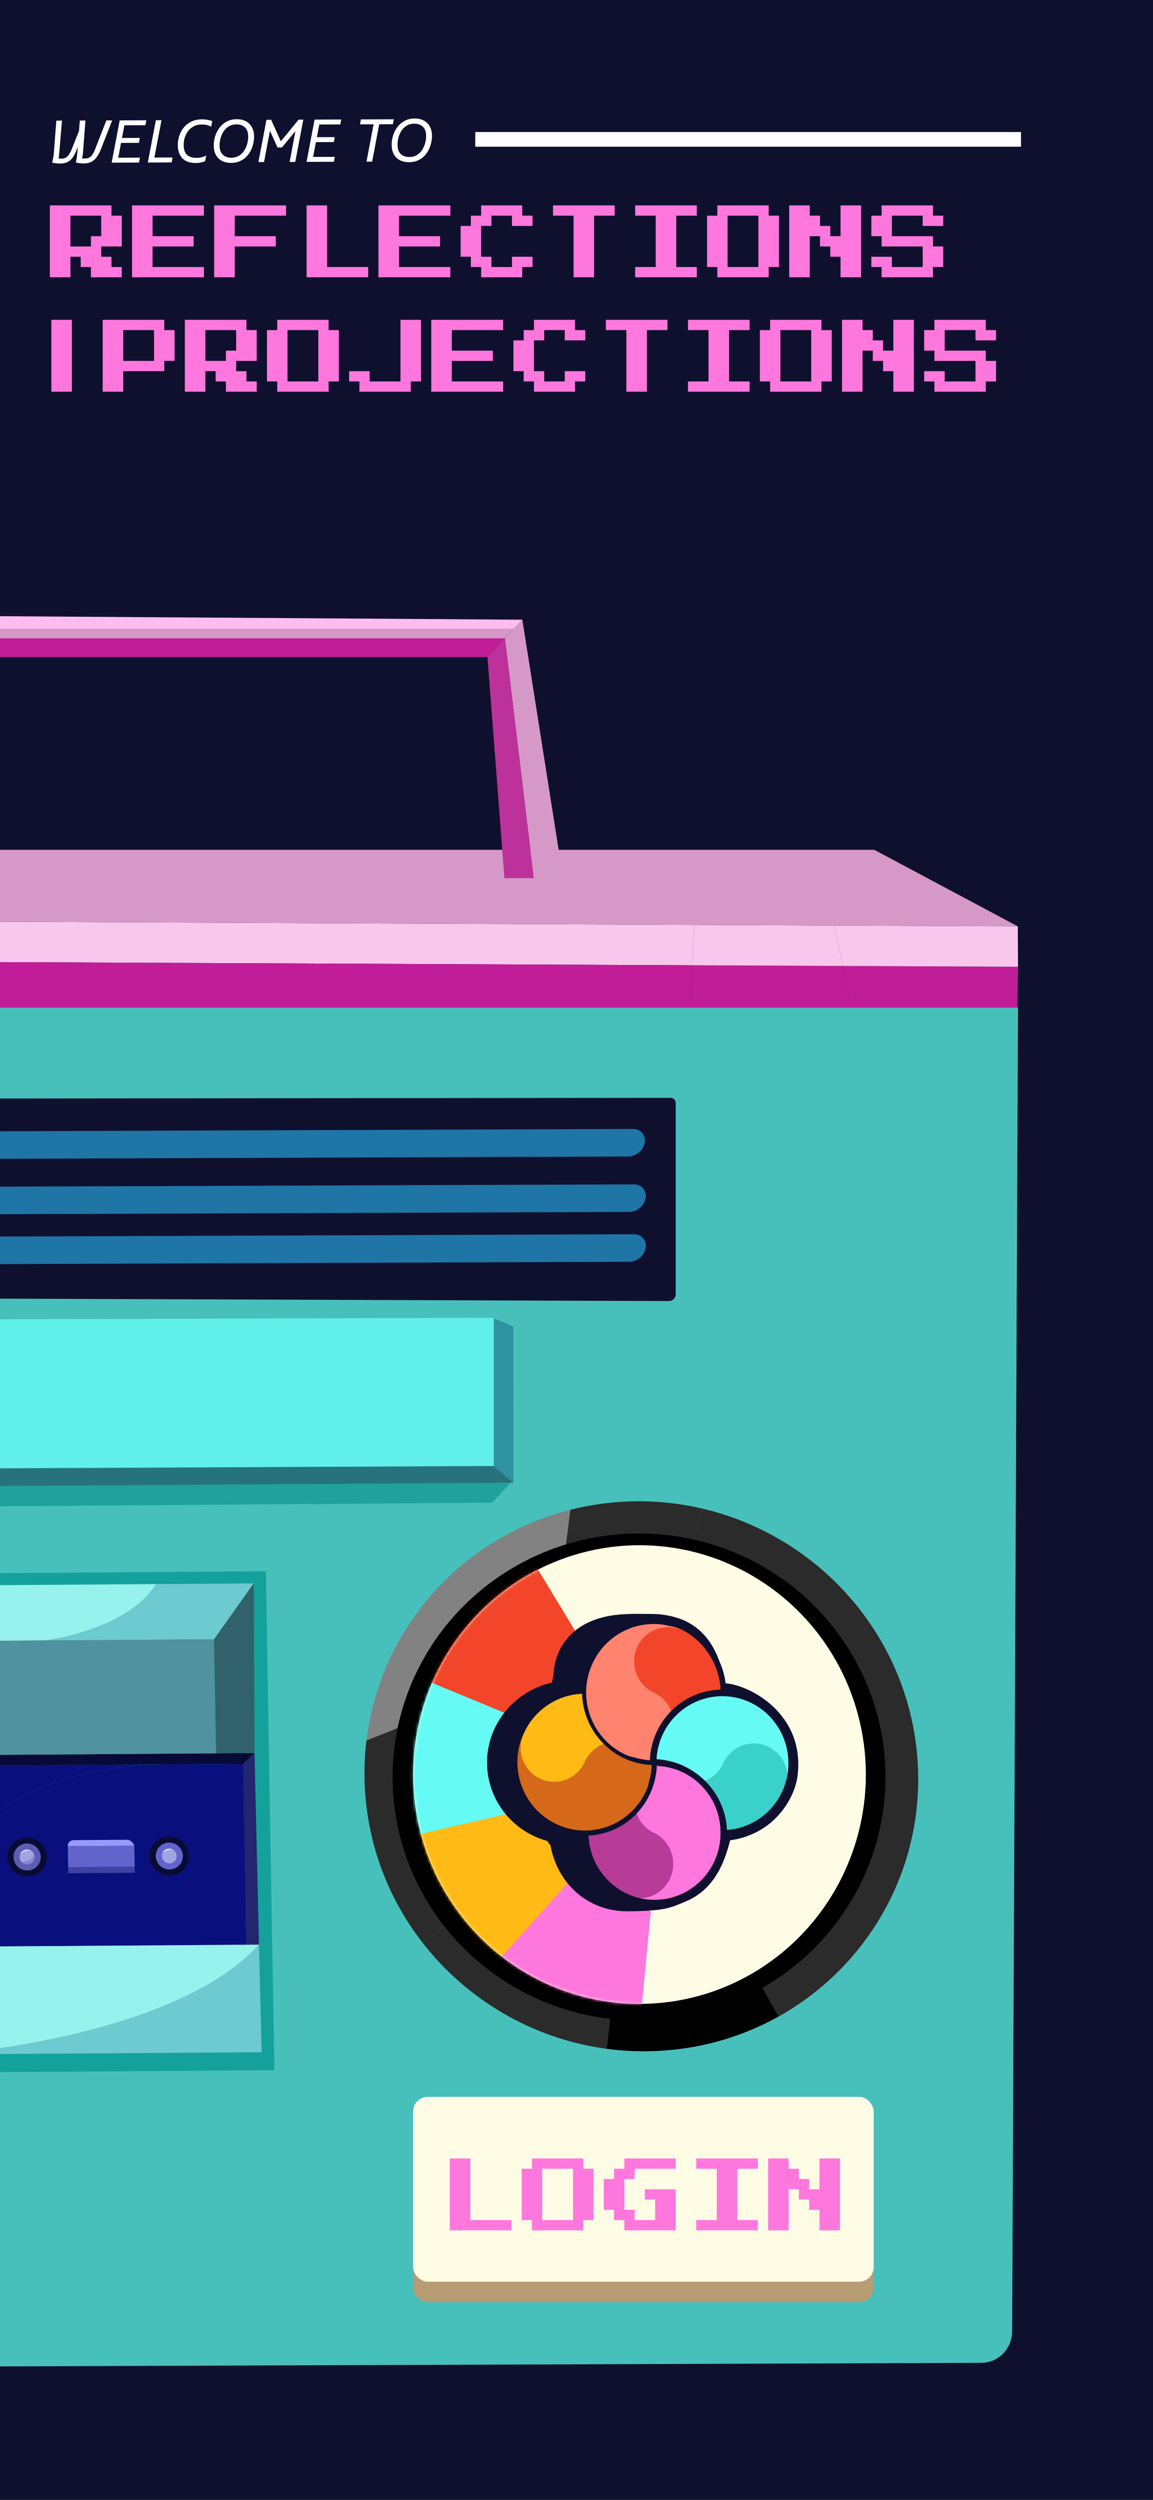 <svg width="393" height="852" viewBox="0 0 393 852" fill="none" xmlns="http://www.w3.org/2000/svg">
<rect x="0" y="0" width="393" height="852" fill="#333333" stroke="none"/>
<g clip-path="url(#clip0_1519_532)">
<rect width="393" height="852" fill="white"/>
<path d="M-4 -21H416V901.5H-4V-21Z" fill="#0F102E"/>
<path fill-rule="evenodd" clip-rule="evenodd" d="M298.009 379.814L346.311 380.124L346.991 329.483L287.284 329.211L298.009 379.814Z" fill="#C11D99"/>
<path fill-rule="evenodd" clip-rule="evenodd" d="M346.915 315.715L284.364 315.43L287.284 329.211L346.991 329.483L346.915 315.715Z" fill="#F8C7EC"/>
<path d="M233.115 380.055L298.009 379.814L287.284 329.211L235.914 328.977L233.115 380.055Z" fill="#C11D99"/>
<path d="M284.364 315.43L236.668 315.213L235.914 328.977L287.284 329.211L284.364 315.43Z" fill="#F8C7EC"/>
<path d="M235.914 328.977L236.668 315.213L-58.189 313.871L-58.189 327.638L235.914 328.977Z" fill="#F8C7EC"/>
<path d="M233.115 380.055L235.914 328.977L-58.189 327.638L-58.189 381.134L233.115 380.055Z" fill="#C11D99"/>
<path d="M236.668 315.213L284.364 315.43L346.915 315.715L298.009 289.624L-54.689 289.624L-58.189 313.871L236.668 315.213Z" fill="#D698C7"/>
<path d="M334.405 805.278L-331.93 807.702L-331.929 343.41L346.993 343.41L344.992 794.454C344.965 800.443 340.404 805.256 334.405 805.278Z" fill="#47C0BB"/>
<rect width="118.587" height="170.048" transform="matrix(1 -0.007 0.017 1 -27.967 536.331)" fill="#15A19B"/>
<path fill-rule="evenodd" clip-rule="evenodd" d="M312.665 598.847C315.67 636.271 296.138 670.095 265.38 687.252L227.615 619.081L215.284 621.727L206.783 698.259C181.583 694.88 159.175 681.557 144.086 662.167L207.889 611.335L239.761 514.232C278.831 523.53 309.307 557.022 312.665 598.847Z" fill="#2B2B2B"/>
<path d="M206.783 698.259C213.073 699.102 219.537 699.326 226.105 698.87C240.403 697.878 253.701 693.766 265.38 687.252L227.615 619.081L215.284 621.727L206.783 698.259Z" fill="black"/>
<path fill-rule="evenodd" clip-rule="evenodd" d="M144.086 662.167C133.147 648.111 126.054 630.866 124.532 611.91C124.02 605.532 124.163 599.259 124.903 593.155L187.563 568.139L194.391 514.544C199.771 513.186 205.351 512.285 211.092 511.886C220.962 511.201 230.598 512.051 239.761 514.232L207.889 611.335L144.086 662.167Z" fill="#2B2B2B"/>
<path d="M187.563 568.139L194.391 514.544C157.11 523.957 129.498 555.303 124.903 593.155L187.563 568.139Z" fill="#828282"/>
<path d="M86.758 597.47L73.621 597.56L-12.482 598.154L-21.845 598.218L-18.092 601.822L54.272 601.324L64.402 601.254L82.963 601.126L86.758 597.47Z" fill="#070937"/>
<path d="M-21.845 598.218L-20.739 663.508L-17.047 663.483L-17.433 640.743L-18.092 601.822L-21.845 598.218Z" fill="#23266E"/>
<path d="M88.276 662.757L86.758 597.47L82.963 601.126L84.007 662.787L88.276 662.757Z" fill="#23266E"/>
<path fill-rule="evenodd" clip-rule="evenodd" d="M84.007 662.787L-17.047 663.483L-17.433 640.743C-15.063 627.876 2.687 603.175 54.272 601.324L64.402 601.254L82.963 601.126L84.007 662.787Z" fill="#0A0F7E"/>
<path d="M-18.092 601.822L-17.433 640.743C-15.063 627.876 2.687 603.175 54.272 601.324L-18.092 601.822Z" fill="#0A0F7E"/>
<path fill-rule="evenodd" clip-rule="evenodd" d="M-22.824 540.394L53.231 539.869C45.343 552.626 24.602 557.993 15.217 559.082L-13.14 559.277L-22.824 540.394Z" fill="#97F1ED"/>
<path d="M72.963 558.684L86.48 539.64L53.231 539.869C45.343 552.626 24.602 557.993 15.217 559.082L72.963 558.684Z" fill="#6CCAD0"/>
<path fill-rule="evenodd" clip-rule="evenodd" d="M-21.845 598.218L-22.642 551.148C-21.378 558.28 -17.919 564.315 -12.972 569.24L-12.482 598.154L-21.845 598.218Z" fill="#31616B"/>
<path fill-rule="evenodd" clip-rule="evenodd" d="M86.532 550.396L86.758 597.47L73.621 597.56L73.222 573.993C80.733 568.278 85.759 560.423 86.532 550.396Z" fill="#31616B"/>
<path fill-rule="evenodd" clip-rule="evenodd" d="M73.621 597.56L-12.482 598.154L-12.972 569.24C6.941 589.063 50.979 590.916 73.222 573.993L73.621 597.56Z" fill="#5192A0"/>
<path d="M15.217 559.082L-13.14 559.277L-12.972 569.24C6.941 589.063 50.979 590.916 73.222 573.993L72.963 558.684L15.217 559.082Z" fill="#5192A0"/>
<path d="M-13.14 559.277L-22.824 540.394L-22.642 551.148C-21.378 558.28 -17.919 564.315 -12.972 569.24L-13.14 559.277Z" fill="#31616B"/>
<path d="M86.48 539.64L72.963 558.684L73.222 573.993C80.733 568.278 85.759 560.423 86.532 550.396L86.48 539.64Z" fill="#31616B"/>
<path fill-rule="evenodd" clip-rule="evenodd" d="M-17.047 663.483L-20.739 663.508L-20.118 700.175C6.277 698.594 64.908 688.897 88.276 662.757L84.007 662.787L-17.047 663.483Z" fill="#97F1ED"/>
<path d="M89.186 699.421L88.276 662.757C64.908 688.897 6.277 698.594 -20.118 700.175L89.186 699.421Z" fill="#6CCAD0"/>
<path d="M-86.059 440.065C-79.749 409.82 -91.861 388.3 -100.9 378.633C-102.167 377.279 -100.868 374.48 -98.89 374.478L228.539 374.162C229.55 374.161 230.311 374.919 230.311 375.917L230.311 441.184C230.311 442.371 229.248 443.414 228.046 443.41L-84.324 442.286C-85.513 442.282 -86.305 441.243 -86.059 440.065Z" fill="#0F102E"/>
<path d="M-62.73 390.464C-62.296 387.867 -59.809 385.754 -57.176 385.744L215.774 384.762C218.102 384.753 219.81 386.409 219.81 388.673C219.81 391.528 217.142 394.134 214.206 394.145L-58.748 395.15C-61.381 395.159 -63.164 393.061 -62.73 390.464Z" fill="#1E75A6"/>
<path d="M-62.403 409.346C-61.969 406.749 -59.483 404.636 -56.849 404.626L216.101 403.644C218.429 403.636 220.137 405.291 220.137 407.555C220.137 410.411 217.468 413.016 214.533 413.027L-58.421 414.032C-61.054 414.042 -62.837 411.944 -62.403 409.346Z" fill="#1E75A6"/>
<path d="M-62.403 426.346C-61.969 423.749 -59.483 421.636 -56.849 421.626L216.101 420.644C218.429 420.636 220.137 422.291 220.137 424.555C220.137 427.411 217.468 430.016 214.533 430.027L-58.421 431.032C-61.054 431.042 -62.837 428.944 -62.403 426.346Z" fill="#1E75A6"/>
<path d="M-128.19 514.287L-117.186 505.93L174.689 504.643L167.811 512.124L-128.19 514.287Z" fill="#20A19B"/>
<path fill-rule="evenodd" clip-rule="evenodd" d="M174.979 505.311C174.96 491.791 174.989 467.624 174.967 452.124L168.311 449.259L-76.032 449.834L-78.766 452.964C-81.517 482.536 -108.319 501.449 -121.07 507.208L-98.302 498.82L168.311 499.624L174.979 505.311Z" fill="#2E92A0"/>
<path d="M-121.07 507.208L174.979 505.311L168.311 499.624L-98.302 498.82L-121.07 507.208Z" fill="#26737D"/>
<path d="M-104.244 500.917C-77.132 481.067 -74.793 460.241 -76.632 449.836L168.31 449.124L168.311 499.624L-104.244 500.917Z" fill="#60EFE9"/>
<path d="M57.755 635.103C59.178 635.093 60.313 633.938 60.289 632.524C60.284 632.207 60.221 631.903 60.11 631.624C59.931 631.172 59.627 630.783 59.242 630.496C57.6 630.109 55.918 631.109 55.282 631.657C55.181 631.938 55.128 632.242 55.133 632.56C55.145 633.253 55.433 633.88 55.891 634.337C56.368 634.814 57.029 635.108 57.755 635.103Z" fill="#A1A4E3"/>
<path fill-rule="evenodd" clip-rule="evenodd" d="M62.352 632.51C62.395 635.056 60.352 637.133 57.789 637.151C55.227 637.169 53.114 635.12 53.071 632.574C53.028 630.028 55.071 627.951 57.633 627.933C60.196 627.915 62.309 629.965 62.352 632.51ZM60.289 632.524C60.313 633.938 59.178 635.093 57.755 635.103C57.029 635.108 56.368 634.814 55.891 634.337C55.433 633.88 55.145 633.253 55.133 632.56C55.128 632.242 55.181 631.938 55.282 631.657C55.633 630.685 56.564 629.989 57.668 629.981C58.257 629.977 58.802 630.17 59.242 630.496C59.627 630.783 59.931 631.172 60.11 631.624C60.221 631.903 60.284 632.207 60.289 632.524Z" fill="#6064CB"/>
<path d="M57.668 629.981C56.564 629.989 55.633 630.685 55.282 631.657C55.918 631.109 57.6 630.109 59.242 630.496C58.802 630.17 58.257 629.977 57.668 629.981Z" fill="#D3DBFF"/>
<path fill-rule="evenodd" clip-rule="evenodd" d="M64.414 632.496C64.476 636.173 61.526 639.174 57.824 639.2C54.122 639.225 51.071 636.265 51.009 632.588C50.947 628.911 53.897 625.91 57.599 625.884C61.3 625.859 64.352 628.819 64.414 632.496ZM57.789 637.151C60.352 637.133 62.395 635.056 62.352 632.51C62.309 629.965 60.196 627.915 57.633 627.933C55.071 627.951 53.028 630.028 53.071 632.574C53.114 635.12 55.227 637.169 57.789 637.151Z" fill="#090B33"/>
<path d="M15.951 632.83C16.013 636.507 13.062 639.509 9.361 639.534C5.659 639.56 2.608 636.6 2.545 632.923C2.483 629.246 5.433 626.244 9.135 626.219C12.837 626.193 15.888 629.153 15.951 632.83Z" fill="#090B33"/>
<path d="M13.888 632.845C13.931 635.39 11.889 637.468 9.326 637.486C6.763 637.503 4.651 635.454 4.608 632.908C4.565 630.363 6.607 628.285 9.17 628.267C11.733 628.25 13.845 630.299 13.888 632.845Z" fill="#5A5DB2"/>
<path d="M9.205 630.316C8.1 630.324 7.17 631.02 6.819 631.991C7.455 631.443 9.136 630.443 10.778 630.831C10.339 630.504 9.793 630.312 9.205 630.316Z" fill="#D3D5FF"/>
<path fill-rule="evenodd" clip-rule="evenodd" d="M7.428 634.672C8.758 634.416 10.821 634.402 11.646 631.958C11.467 631.507 11.164 631.117 10.778 630.831C9.136 630.443 7.455 631.443 6.819 631.991C6.718 632.273 6.665 632.577 6.67 632.894C6.682 633.587 6.97 634.214 7.428 634.672Z" fill="#A1A4E3"/>
<path d="M9.291 635.437C10.715 635.427 11.85 634.273 11.826 632.859C11.82 632.541 11.757 632.238 11.646 631.958C10.821 634.402 8.758 634.416 7.428 634.672C7.904 635.148 8.565 635.442 9.291 635.437Z" fill="#8386D2"/>
<path d="M23.263 638.414L45.949 638.257L45.914 636.209L23.228 636.365L23.263 638.414Z" fill="#3D42A3"/>
<path fill-rule="evenodd" clip-rule="evenodd" d="M23.228 636.365L23.107 629.195L45.793 629.039L45.914 636.209L23.228 636.365Z" fill="#6064CB"/>
<path d="M45.793 629.039C45.612 628.528 44.94 627.406 43.696 627.005L25.135 627.133C24.447 627.137 23.079 627.557 23.107 629.195L45.793 629.039Z" fill="#969BFA"/>
<ellipse cx="217.811" cy="605.624" rx="84" ry="83" fill="black"/>
<ellipse cx="217.969" cy="604.788" rx="77.158" ry="78.164" fill="#FFFCE5"/>
<path d="M222.135 551.05V650.096C227.925 649.665 230.162 648.41 233.16 647.186C243.502 642.962 246.387 632.828 248.075 626.293C263.13 624.52 269.846 612.467 270.819 605.363C273.659 584.624 254.593 574.694 246.178 574.614C244.233 560.964 238.07 555.696 233.16 553.349C233.16 553.349 228.667 551.05 222.135 551.05Z" fill="#0F102E" stroke="#0F102E" stroke-width="2"/>
<path d="M223.824 601.954C223.098 602.138 222.337 602.138 221.612 601.954C221.416 601.22 221.416 600.444 221.612 599.71C222.33 599.456 223.11 599.456 223.824 599.71C224.102 600.432 224.102 601.232 223.824 601.954Z" fill="#0F102E"/>
<path d="M241.197 572.411C241.197 586.06 229.446 597.125 214.951 597.125C200.787 597.125 189.243 586.682 188.723 573.465C188.711 573.156 188.723 572.914 188.723 572.603C188.723 572.266 188.593 571.499 188.609 571.166C189.237 557.999 199.116 550.876 212.461 550.188C217.106 549.949 216.484 550.044 221.225 550.044C229.176 554.291 241.197 563.189 241.197 572.411Z" fill="#0F102E"/>
<path d="M221.465 600.621C221.465 615.936 209.049 628.352 193.734 628.352C191.562 628.352 189.449 628.102 187.421 627.63C187.097 627.555 186.774 627.473 186.454 627.386C174.67 624.189 166.003 613.417 166.003 600.621C166.003 587.378 175.669 576.22 188.082 573.465C188.421 573.389 188.38 573.527 188.723 573.465C190.348 573.168 192.023 572.89 193.734 572.89C209.049 572.89 221.465 585.306 221.465 600.621Z" fill="#0F102E"/>
<path d="M242.634 623.898C242.634 634.329 233.151 647.078 221.129 651.197C219.693 651.197 218.685 651.389 213.802 651.389C200.22 651.389 190.021 641.865 187.636 628.974C187.554 628.53 187.482 628.082 187.421 627.63C187.257 626.409 187.172 625.163 187.172 623.898C187.172 608.582 199.588 596.167 214.903 596.167C230.219 596.167 242.634 608.582 242.634 623.898Z" fill="#0F102E"/>
<path d="M188.723 573.465C188.711 573.156 188.723 572.914 188.723 572.603C188.723 572.266 188.593 571.499 188.609 571.166L188.082 573.465C188.421 573.389 188.38 573.527 188.723 573.465Z" fill="#0F102E"/>
<path d="M187.421 627.63C187.097 627.555 186.774 627.473 186.454 627.386L187.636 628.974C187.554 628.53 187.482 628.082 187.421 627.63Z" fill="#0F102E"/>
<path d="M199.362 600.541C200.624 597.698 202.958 595.486 205.844 594.404C201.26 589.886 198.589 583.737 198.389 577.254C189.118 577.639 180.997 583.666 177.832 592.51C176.083 598.702 179.616 605.157 185.726 606.929C191.212 608.522 197.02 605.792 199.369 600.522L199.362 600.537V600.541Z" fill="#FFBA15"/>
<path d="M221.213 607.122C221.056 608.157 220.762 609.169 220.338 610.122C215.119 621.867 201.499 627.103 189.914 621.812C178.33 616.522 173.169 602.71 178.385 590.965C175.855 596.875 178.526 603.742 184.353 606.31C190.071 608.828 196.726 606.271 199.361 600.545C200.624 597.702 202.958 595.49 205.844 594.408C209.856 598.392 215.091 600.867 220.68 601.428C221.17 601.475 221.664 601.506 222.166 601.526C222.08 603.439 221.758 605.334 221.213 607.169C221.213 607.157 221.213 607.142 221.217 607.126" fill="#D56819"/>
<path d="M223.107 601.546C222.679 601.546 222.26 601.534 221.848 601.514C221.319 614.107 210.824 623.879 198.404 623.346C185.985 622.813 176.345 612.169 176.875 599.577C177.373 587.737 186.722 578.251 198.401 577.745C198.381 577.322 198.369 576.894 198.369 576.466C198.369 576.137 198.381 575.816 198.393 575.486C184.745 576.027 174.11 587.682 174.643 601.522C175.177 615.361 186.671 626.142 200.322 625.601C213.224 625.091 223.57 614.601 224.072 601.518C223.75 601.53 223.432 601.541 223.107 601.541" fill="#0F102E"/>
<path d="M222.666 577.054C225.462 578.352 227.63 580.732 228.677 583.662C233.164 579.042 239.242 576.371 245.635 576.211C245.313 566.803 239.189 557.865 230.479 554.602C224.385 552.79 218.222 556.994 216.438 563.175C214.834 568.728 217.489 574.634 222.673 577.05H222.666V577.054Z" fill="#F34529"/>
<path d="M216.307 598.961C215.287 598.8 214.291 598.502 213.346 598.075C201.761 592.784 196.6 578.972 201.816 567.227C207.036 555.482 220.656 550.246 232.24 555.536C226.413 552.972 219.636 555.682 217.107 561.588C214.624 567.384 217.146 574.129 222.793 576.803C225.597 578.082 227.781 580.451 228.844 583.376C224.915 587.443 222.472 592.753 221.923 598.42C221.875 598.918 221.844 599.42 221.828 599.926C219.942 599.835 218.071 599.51 216.264 598.957H216.307V598.961Z" fill="#FF836F"/>
<path d="M221.805 600.883C221.805 600.451 221.816 600.024 221.836 599.604C209.416 599.082 199.765 588.455 200.279 575.859C200.777 563.619 210.714 553.964 222.797 553.98C234.887 553.98 244.778 563.725 245.284 575.851C245.699 575.827 246.123 575.819 246.542 575.819C246.868 575.819 247.182 575.831 247.507 575.843C246.997 562.474 236.111 551.721 222.797 551.721C209.138 551.721 198.067 562.952 198.071 576.804C198.071 590.267 208.561 601.326 221.828 601.855C221.828 601.53 221.809 601.204 221.809 600.875" fill="#0F102E"/>
<path d="M223.084 624.659C220.28 623.381 218.095 621.012 217.033 618.087C212.574 622.726 206.511 625.424 200.123 625.612C200.483 635.028 206.432 643.287 215.17 646.495C221.276 648.268 227.645 644.683 229.39 638.491C230.958 632.93 228.268 627.04 223.072 624.655H223.084V624.659Z" fill="#B63C98"/>
<path d="M229.33 602.502C230.338 602.663 231.318 602.961 232.244 603.389C243.652 608.679 248.734 622.491 243.597 634.236C238.46 645.982 225.044 651.217 213.64 645.927C219.377 648.491 226.052 645.782 228.542 639.876C230.985 634.079 228.503 627.334 222.942 624.66C220.177 623.381 218.032 621.012 216.981 618.087C220.855 614.02 223.259 608.714 223.805 603.043C223.852 602.545 223.879 602.043 223.899 601.538C225.758 601.628 227.597 601.953 229.381 602.506H229.33V602.502Z" fill="#FE77DD"/>
<path d="M246.445 600.965C245.205 603.82 242.645 605.701 239.771 606.807C244.39 611.29 247.354 617.762 247.605 624.24C256.876 623.781 264.955 617.687 268.049 608.812C269.747 602.608 266.163 596.181 260.041 594.455C254.543 592.906 248.758 595.683 246.449 600.973V600.965H246.445Z" fill="#3AD1CA"/>
<path d="M224.66 594.325C224.817 593.29 225.111 592.278 225.534 591.325C230.754 579.58 244.378 574.349 255.962 579.639C267.547 584.933 272.708 598.745 267.488 610.49C270.018 604.581 267.347 597.714 261.519 595.145C255.802 592.627 249.15 595.184 246.511 600.91C245.248 603.753 242.915 605.965 240.029 607.047C236.017 603.063 230.781 600.588 225.193 600.027C224.805 599.988 224.417 599.961 224.024 599.945C223.919 599.945 224.024 599.749 223.926 599.749C223.926 599.62 223.711 599.678 223.726 599.549C223.836 597.765 224.15 596 224.664 594.29C224.664 594.298 224.664 594.314 224.66 594.325Z" fill="#65FBF4"/>
<mask id="mask0_1519_532" style="mask-type:alpha" maskUnits="userSpaceOnUse" x="140" y="526" width="156" height="157">
<ellipse cx="217.969" cy="604.788" rx="77.158" ry="78.164" fill="#FFFCE5"/>
</mask>
<g mask="url(#mask0_1519_532)">
<path d="M226.811 606.514L137.038 569.375L176.403 523.463L226.811 606.514Z" fill="#F34529"/>
<path d="M226.335 606.221L131.995 629.428L136.545 569.122L226.335 606.221Z" fill="#65FBF4"/>
<path d="M225.672 605.893L162.383 679.603L131.04 627.881L225.672 605.893Z" fill="#FFBA15"/>
<path d="M226.388 605.014L216.952 701.707L161.579 677.391L226.388 605.014Z" fill="#FE77DD"/>
</g>
<path d="M241.197 572.411C241.197 586.06 229.446 597.125 214.951 597.125C200.787 597.125 189.243 586.682 188.723 573.465C188.711 573.156 188.723 572.914 188.723 572.603C188.723 572.266 188.593 571.499 188.609 571.166C189.237 557.999 199.116 550.876 212.461 550.188C217.106 549.949 216.484 550.044 221.225 550.044C229.176 554.291 241.197 563.189 241.197 572.411Z" fill="#0F102E"/>
<path d="M221.465 600.621C221.465 615.936 209.049 628.352 193.734 628.352C191.562 628.352 189.449 628.102 187.421 627.63C187.097 627.555 186.774 627.473 186.454 627.386C174.67 624.189 166.003 613.417 166.003 600.621C166.003 587.378 175.669 576.22 188.082 573.465C188.421 573.389 188.38 573.527 188.723 573.465C190.348 573.168 192.023 572.89 193.734 572.89C209.049 572.89 221.465 585.306 221.465 600.621Z" fill="#0F102E"/>
<path d="M242.634 623.898C242.634 634.329 233.151 647.078 221.129 651.197C219.693 651.197 218.685 651.389 213.802 651.389C200.22 651.389 190.021 641.865 187.636 628.974C187.554 628.53 187.482 628.082 187.421 627.63C187.257 626.409 187.172 625.163 187.172 623.898C187.172 608.582 199.588 596.167 214.903 596.167C230.219 596.167 242.634 608.582 242.634 623.898Z" fill="#0F102E"/>
<path d="M188.723 573.465C188.711 573.156 188.723 572.914 188.723 572.603C188.723 572.266 188.593 571.499 188.609 571.166L188.082 573.465C188.421 573.389 188.38 573.527 188.723 573.465Z" fill="#0F102E"/>
<path d="M187.421 627.63C187.097 627.555 186.774 627.473 186.454 627.386L187.636 628.974C187.554 628.53 187.482 628.082 187.421 627.63Z" fill="#0F102E"/>
<path d="M199.362 600.541C200.624 597.698 202.958 595.486 205.844 594.404C201.26 589.886 198.589 583.737 198.389 577.254C189.118 577.639 180.997 583.666 177.832 592.51C176.083 598.702 179.616 605.157 185.726 606.929C191.212 608.522 197.02 605.792 199.369 600.522L199.362 600.537V600.541Z" fill="#FFBA15"/>
<path d="M221.213 607.122C221.056 608.157 220.762 609.169 220.338 610.122C215.119 621.867 201.499 627.103 189.914 621.812C178.33 616.522 173.169 602.71 178.385 590.965C175.855 596.875 178.526 603.742 184.353 606.31C190.071 608.828 196.726 606.271 199.361 600.545C200.624 597.702 202.958 595.49 205.844 594.408C209.856 598.392 215.091 600.867 220.68 601.428C221.17 601.475 221.664 601.506 222.166 601.526C222.08 603.439 221.758 605.334 221.213 607.169C221.213 607.157 221.213 607.142 221.217 607.126" fill="#D56819"/>
<path d="M222.666 577.054C225.462 578.352 227.63 580.732 228.677 583.662C233.164 579.042 239.242 576.371 245.635 576.211C245.313 566.803 239.189 557.865 230.479 554.602C224.385 552.79 218.222 556.994 216.438 563.175C214.834 568.728 217.489 574.634 222.673 577.05H222.666V577.054Z" fill="#F34529"/>
<path d="M216.307 598.961C215.287 598.8 214.291 598.502 213.346 598.075C201.761 592.784 196.6 578.972 201.816 567.227C207.036 555.482 220.656 550.246 232.24 555.536C226.413 552.972 219.636 555.682 217.107 561.588C214.624 567.384 217.146 574.129 222.793 576.803C225.597 578.082 227.781 580.451 228.844 583.376C224.915 587.443 222.472 592.753 221.923 598.42C221.875 598.918 221.844 599.42 221.828 599.926C219.942 599.835 218.071 599.51 216.264 598.957H216.307V598.961Z" fill="#FF836F"/>
<path d="M223.084 624.659C220.28 623.381 218.095 621.012 217.033 618.087C212.574 622.726 206.511 625.424 200.123 625.612C200.483 635.028 206.432 643.287 215.17 646.495C221.276 648.268 227.645 644.683 229.39 638.491C230.958 632.93 228.268 627.04 223.072 624.655H223.084V624.659Z" fill="#B63C98"/>
<path d="M229.33 602.502C230.338 602.663 231.318 602.961 232.244 603.389C243.652 608.679 248.734 622.491 243.597 634.236C238.46 645.982 225.044 651.217 213.64 645.927C219.377 648.491 226.052 645.782 228.542 639.876C230.985 634.079 228.503 627.334 222.942 624.66C220.177 623.381 218.032 621.012 216.981 618.087C220.855 614.02 223.259 608.714 223.805 603.043C223.852 602.545 223.879 602.043 223.899 601.538C225.758 601.628 227.597 601.953 229.381 602.506H229.33V602.502Z" fill="#FE77DD"/>
<path d="M246.445 600.965C245.205 603.82 242.645 605.701 239.771 606.807C244.39 611.29 247.354 617.762 247.605 624.24C256.876 623.781 264.955 617.687 268.049 608.812C269.747 602.608 266.163 596.181 260.041 594.455C254.543 592.906 248.758 595.683 246.449 600.973V600.965H246.445Z" fill="#3AD1CA"/>
<path d="M224.66 594.325C224.817 593.29 225.111 592.278 225.534 591.325C230.754 579.58 244.378 574.349 255.962 579.639C267.547 584.933 272.708 598.745 267.488 610.49C270.018 604.581 267.347 597.714 261.519 595.145C255.802 592.627 249.15 595.184 246.511 600.91C245.248 603.753 242.915 605.965 240.029 607.047C236.017 603.063 230.781 600.588 225.193 600.027C224.805 599.988 224.417 599.961 224.024 599.945C223.919 599.945 224.024 599.749 223.926 599.749C223.926 599.62 223.711 599.678 223.726 599.549C223.836 597.765 224.15 596 224.664 594.29C224.664 594.298 224.664 594.314 224.66 594.325Z" fill="#65FBF4"/>
<path d="M222.476 599.886C222.903 599.886 223.319 599.902 223.735 599.926C224.264 587.333 234.759 577.56 247.178 578.098C259.598 578.635 269.234 589.274 268.708 601.871C268.21 613.718 258.849 623.204 247.167 623.698C247.186 624.122 247.198 624.546 247.198 624.977C247.198 625.306 247.186 625.628 247.174 625.957C260.822 625.424 271.461 613.773 270.936 599.933C270.41 586.094 258.916 575.309 245.269 575.843C232.366 576.349 222.017 586.831 221.507 599.918C221.829 599.906 222.15 599.894 222.476 599.894" fill="#0F102E"/>
<path d="M223.825 600.435C223.825 600.867 224.068 601.439 224.045 601.859C236.465 602.381 246.116 613.008 245.602 625.605C245.104 637.844 235.166 647.499 223.084 647.484C210.993 647.484 201.103 637.723 200.597 625.589C200.17 625.612 199.781 625.628 199.358 625.628C199.032 625.628 198.691 625.609 198.37 625.597C198.879 638.974 209.766 649.742 223.08 649.742C236.739 649.738 247.806 638.503 247.802 624.655C247.798 611.192 236.79 600.078 223.523 599.549C223.535 599.875 223.817 600.114 223.817 600.439" fill="#0F102E"/>
<rect x="140.811" y="721.624" width="157" height="63" rx="5" fill="#B79C74"/>
<rect x="140.811" y="714.624" width="157" height="63" rx="5" fill="#FFFCE5"/>
<path d="M153.311 760.124V735.624H160.311V756.624H174.311V760.124H153.311ZM181.311 760.124V756.624H177.811V739.124H181.311V735.624H198.811V739.124H202.311V756.624H198.811V760.124H181.311ZM184.811 756.624H195.311V739.124H184.811V756.624ZM212.811 760.124V756.624H209.311V753.124H205.811V742.624H209.311V739.124H212.811V735.624H230.311V739.124H216.311V742.624H212.811V753.124H216.311V756.624H223.311V749.624H219.811V746.124H230.311V760.124H212.811ZM237.311 760.124V756.624H244.311V739.124H237.311V735.624H258.311V739.124H251.311V756.624H258.311V760.124H237.311ZM261.811 760.124V735.624H268.811V739.124H272.311V742.624H275.811V746.124H279.311V735.624H286.311V760.124H279.311V753.124H275.811V749.624H272.311V746.124H268.811V760.124H261.811Z" fill="#FE77DD"/>
<path d="M-1.01 223.922L166.154 223.922L172.1 217.559H-1.01V223.922Z" fill="#C11D99"/>
<path d="M-163.219 223.922L-1.01 223.922V217.559H-169.164L-163.219 223.922Z" fill="#C11D99"/>
<path fill-rule="evenodd" clip-rule="evenodd" d="M-169.164 217.559L-172.136 214.378L-175.109 211.197L-189 299.286H-179L-169.164 217.559Z" fill="#D698C7"/>
<path d="M-169 299.286L-163.219 223.922L-169.164 217.559L-179 299.286H-169Z" fill="#BD319B"/>
<path fill-rule="evenodd" clip-rule="evenodd" d="M172.1 217.559L175.072 214.378L178.045 211.197L191.936 299.286H181.936L172.1 217.559Z" fill="#D698C7"/>
<path d="M166.154 223.922L171.936 299.286H181.936L172.1 217.559L166.154 223.922Z" fill="#BD319B"/>
<path fill-rule="evenodd" clip-rule="evenodd" d="M-172.136 214.378L-169.164 217.559H-1.01V214.378H-172.136Z" fill="#D698C7"/>
<path d="M-1.01 210L-175.109 211.197L-172.136 214.378H-1.01V210Z" fill="#FFBDEF"/>
<path fill-rule="evenodd" clip-rule="evenodd" d="M175.072 214.378L172.1 217.559H-1.01V214.378H175.072Z" fill="#D698C7"/>
<path d="M178.045 211.197L-1.01 210V214.378H175.072L178.045 211.197Z" fill="#FFBDEF"/>
<path d="M28.461 55.715C28.021 55.717 27.594 55.685 27.18 55.62C26.767 55.555 26.34 55.484 25.9 55.405L25.899 55.165C25.964 54.898 26.03 54.565 26.095 54.165C26.16 53.764 26.218 53.364 26.27 52.964C26.322 52.564 26.354 52.23 26.366 51.964L27.203 41.08L29.123 41.072L28.286 51.956C28.248 52.449 28.19 52.89 28.111 53.277C28.046 53.664 27.974 53.997 27.895 54.278L27.493 53.799C27.774 53.918 28.014 53.99 28.214 54.016C28.414 54.029 28.654 54.035 28.934 54.033C29.574 54.031 30.107 53.902 30.533 53.647C30.958 53.379 31.317 53.004 31.608 52.523C31.913 52.041 32.191 51.474 32.441 50.819L36.243 41.044L38.243 41.036L34.441 50.731C34.032 51.786 33.569 52.688 33.052 53.437C32.548 54.172 31.93 54.735 31.199 55.124C30.467 55.514 29.554 55.711 28.461 55.715ZM20.461 55.747C20.168 55.748 19.874 55.736 19.581 55.711C19.287 55.685 18.994 55.646 18.7 55.594C18.407 55.555 18.113 55.503 17.82 55.438L17.819 55.198C17.937 54.757 18.042 54.297 18.133 53.816C18.238 53.323 18.316 52.716 18.366 51.995L19.203 41.112L21.123 41.104L20.206 51.988C20.155 52.482 20.103 52.928 20.051 53.329C20.013 53.715 19.961 54.069 19.896 54.389L19.654 53.91C19.814 53.95 19.981 53.989 20.154 54.028C20.341 54.054 20.601 54.066 20.934 54.065C21.574 54.063 22.101 53.934 22.513 53.679C22.938 53.41 23.297 53.036 23.588 52.555C23.893 52.073 24.177 51.506 24.442 50.851L27.293 43.72L26.835 49.162L26.201 50.844C25.806 51.913 25.363 52.814 24.872 53.55C24.382 54.272 23.784 54.821 23.079 55.197C22.374 55.559 21.501 55.743 20.461 55.747ZM38.059 55.437L40.801 41.026L42.721 41.019L39.979 55.429L38.059 55.437ZM39.339 55.432L39.652 53.751L47.692 53.719L47.379 55.4L39.339 55.432ZM40.672 48.707L40.985 47.025L47.665 46.999L47.352 48.68L40.672 48.707ZM41.768 42.702L42.081 41.021L49.882 40.99L49.568 42.671L41.768 42.702ZM50.383 55.388L53.126 40.977L55.046 40.969L52.616 53.699L58.816 53.675L58.503 55.356L50.383 55.388ZM60.605 49.427C60.601 48.347 60.77 47.293 61.112 46.265C61.455 45.224 61.971 44.282 62.661 43.439C63.364 42.596 64.235 41.926 65.273 41.429C66.311 40.931 67.517 40.68 68.89 40.674C69.49 40.672 70.11 40.73 70.751 40.847C71.405 40.951 71.932 41.102 72.333 41.301L71.98 43.142L71.82 43.143C71.446 42.904 71.012 42.726 70.518 42.608C70.037 42.49 69.417 42.432 68.657 42.435C67.697 42.439 66.838 42.636 66.079 43.026C65.334 43.402 64.703 43.924 64.186 44.593C63.668 45.249 63.271 45.99 62.995 46.818C62.731 47.646 62.601 48.513 62.605 49.419C62.611 50.98 62.996 52.105 63.758 52.795C64.521 53.472 65.582 53.808 66.942 53.802C67.542 53.8 68.115 53.738 68.662 53.615C69.208 53.493 69.7 53.311 70.139 53.07L70.299 53.069L69.907 54.91C69.508 55.112 69.035 55.267 68.489 55.376C67.956 55.498 67.389 55.56 66.789 55.563C64.749 55.571 63.207 55.031 62.163 53.941C61.132 52.852 60.613 51.347 60.605 49.427ZM72.852 49.619C72.848 48.579 73.004 47.532 73.319 46.477C73.648 45.422 74.138 44.454 74.788 43.571C75.451 42.688 76.268 41.978 77.239 41.441C78.224 40.904 79.363 40.633 80.656 40.628C81.909 40.623 82.977 40.865 83.859 41.355C84.741 41.831 85.417 42.515 85.887 43.407C86.358 44.285 86.595 45.324 86.6 46.524C86.603 47.351 86.5 48.191 86.29 49.045C86.093 49.9 85.79 50.714 85.379 51.489C84.969 52.251 84.452 52.939 83.828 53.555C83.203 54.158 82.472 54.634 81.633 54.984C80.795 55.334 79.849 55.511 78.795 55.515C77.542 55.52 76.474 55.284 75.593 54.808C74.711 54.318 74.034 53.634 73.564 52.756C73.094 51.864 72.857 50.819 72.852 49.619ZM74.852 49.611C74.857 51.011 75.228 52.056 75.964 52.746C76.7 53.423 77.668 53.76 78.868 53.755C79.855 53.751 80.707 53.534 81.426 53.105C82.144 52.675 82.735 52.106 83.199 51.398C83.676 50.689 84.026 49.914 84.25 49.073C84.486 48.219 84.603 47.372 84.6 46.532C84.594 45.132 84.223 44.093 83.487 43.416C82.751 42.726 81.783 42.383 80.583 42.388C79.61 42.392 78.757 42.609 78.026 43.038C77.308 43.468 76.71 44.037 76.233 44.745C75.769 45.454 75.418 46.235 75.182 47.09C74.959 47.93 74.849 48.771 74.852 49.611ZM90.821 40.827L92.421 40.821L95.972 48.727L95.332 48.649L101.781 40.784L103.381 40.777L100.638 55.188L98.718 55.196L100.912 43.587L101.552 43.665L96.098 50.246L94.578 50.252L91.632 43.704L92.192 43.622L89.998 55.231L88.078 55.238L90.821 40.827ZM104.484 55.173L107.227 40.762L109.147 40.754L106.404 55.165L104.484 55.173ZM105.764 55.168L106.077 53.487L114.117 53.455L113.804 55.136L105.764 55.168ZM107.097 48.443L107.411 46.761L114.091 46.735L113.777 48.416L107.097 48.443ZM108.193 42.438L108.507 40.757L116.307 40.726L115.993 42.407L108.193 42.438ZM123.028 40.699L134.228 40.655L133.915 42.336L129.255 42.355L126.845 55.084L124.925 55.092L127.335 42.362L122.715 42.38L123.028 40.699ZM133.496 49.378C133.492 48.338 133.648 47.29 133.963 46.236C134.293 45.181 134.782 44.212 135.432 43.33C136.095 42.447 136.912 41.737 137.883 41.2C138.868 40.663 140.007 40.392 141.3 40.387C142.554 40.382 143.621 40.624 144.503 41.114C145.385 41.59 146.061 42.274 146.531 43.166C147.002 44.044 147.239 45.083 147.244 46.283C147.247 47.11 147.144 47.95 146.934 48.804C146.737 49.658 146.434 50.473 146.023 51.248C145.613 52.01 145.096 52.698 144.472 53.314C143.847 53.917 143.116 54.393 142.277 54.743C141.439 55.093 140.493 55.27 139.439 55.274C138.186 55.279 137.118 55.043 136.237 54.567C135.355 54.077 134.679 53.393 134.208 52.515C133.738 51.623 133.501 50.578 133.496 49.378ZM135.496 49.37C135.501 50.77 135.872 51.815 136.608 52.505C137.344 53.182 138.312 53.519 139.512 53.514C140.499 53.51 141.352 53.293 142.07 52.864C142.788 52.434 143.379 51.865 143.843 51.157C144.32 50.448 144.671 49.673 144.894 48.832C145.13 47.978 145.247 47.131 145.244 46.291C145.238 44.891 144.867 43.852 144.131 43.175C143.395 42.485 142.427 42.142 141.227 42.147C140.254 42.151 139.401 42.367 138.67 42.797C137.952 43.227 137.354 43.796 136.877 44.504C136.413 45.213 136.063 45.994 135.826 46.848C135.603 47.689 135.493 48.53 135.496 49.37Z" fill="white"/>
<line x1="162" y1="47.5" x2="348" y2="47.5" stroke="white" stroke-width="5"/>
<path d="M17 94.5V70H38V73.5H41.5V84H34.5V87.5H38V91H41.5V94.5H31V91H27.5V87.5H24V94.5H17ZM24 84H31V80.5H34.5V73.5H24V84ZM45 94.5V70H69.5V73.5H52V80.5H66V84H52V91H69.5V94.5H45ZM73 94.5V70H97.5V73.5H80V80.5H94V84H80V94.5H73ZM104.5 94.5V70H111.5V91H125.5V94.5H104.5ZM129 94.5V70H153.5V73.5H136V80.5H150V84H136V91H153.5V94.5H129ZM164 94.5V91H160.5V87.5H157V77H160.5V73.5H164V70H178V73.5H181.5V77H174.5V73.5H167.5V77H164V87.5H167.5V91H174.5V87.5H181.5V91H178V94.5H164ZM195.5 94.5V73.5H188.5V70H209.5V73.5H202.5V94.5H195.5ZM216.5 94.5V91H223.5V73.5H216.5V70H237.5V73.5H230.5V91H237.5V94.5H216.5ZM244.5 94.5V91H241V73.5H244.5V70H262V73.5H265.5V91H262V94.5H244.5ZM248 91H258.5V73.5H248V91ZM269 94.5V70H276V73.5H279.5V77H283V80.5H286.5V70H293.5V94.5H286.5V87.5H283V84H279.5V80.5H276V94.5H269ZM300.5 94.5V91H297V87.5H304V91H314.5V84H300.5V80.5H297V73.5H300.5V70H318V73.5H321.5V77H314.5V73.5H304V80.5H318V84H321.5V91H318V94.5H300.5Z" fill="#FE77DD"/>
<path d="M17.5 133.5V109H24.5V133.5H17.5ZM35 133.5V109H56V112.5H59.5V123H56V126.5H42V133.5H35ZM42 123H52.5V112.5H42V123ZM63 133.5V109H84V112.5H87.5V123H80.5V126.5H84V130H87.5V133.5H77V130H73.5V126.5H70V133.5H63ZM70 123H77V119.5H80.5V112.5H70V123ZM94.5 133.5V130H91V112.5H94.5V109H112V112.5H115.5V130H112V133.5H94.5ZM98 130H108.5V112.5H98V130ZM122.5 133.5V130H119V126.5H126V130H136.5V109H143.5V130H140V133.5H122.5ZM147 133.5V109H171.5V112.5H154V119.5H168V123H154V130H171.5V133.5H147ZM182 133.5V130H178.5V126.5H175V116H178.5V112.5H182V109H196V112.5H199.5V116H192.5V112.5H185.5V116H182V126.5H185.5V130H192.5V126.5H199.5V130H196V133.5H182ZM213.5 133.5V112.5H206.5V109H227.5V112.5H220.5V133.5H213.5ZM234.5 133.5V130H241.5V112.5H234.5V109H255.5V112.5H248.5V130H255.5V133.5H234.5ZM262.5 133.5V130H259V112.5H262.5V109H280V112.5H283.5V130H280V133.5H262.5ZM266 130H276.5V112.5H266V130ZM287 133.5V109H294V112.5H297.5V116H301V119.5H304.5V109H311.5V133.5H304.5V126.5H301V123H297.5V119.5H294V133.5H287ZM318.5 133.5V130H315V126.5H322V130H332.5V123H318.5V119.5H315V112.5H318.5V109H336V112.5H339.5V116H332.5V112.5H322V119.5H336V123H339.5V130H336V133.5H318.5Z" fill="#FE77DD"/>
</g>
<defs>
<clipPath id="clip0_1519_532">
<rect width="393" height="852" fill="white"/>
</clipPath>
</defs>
</svg>

